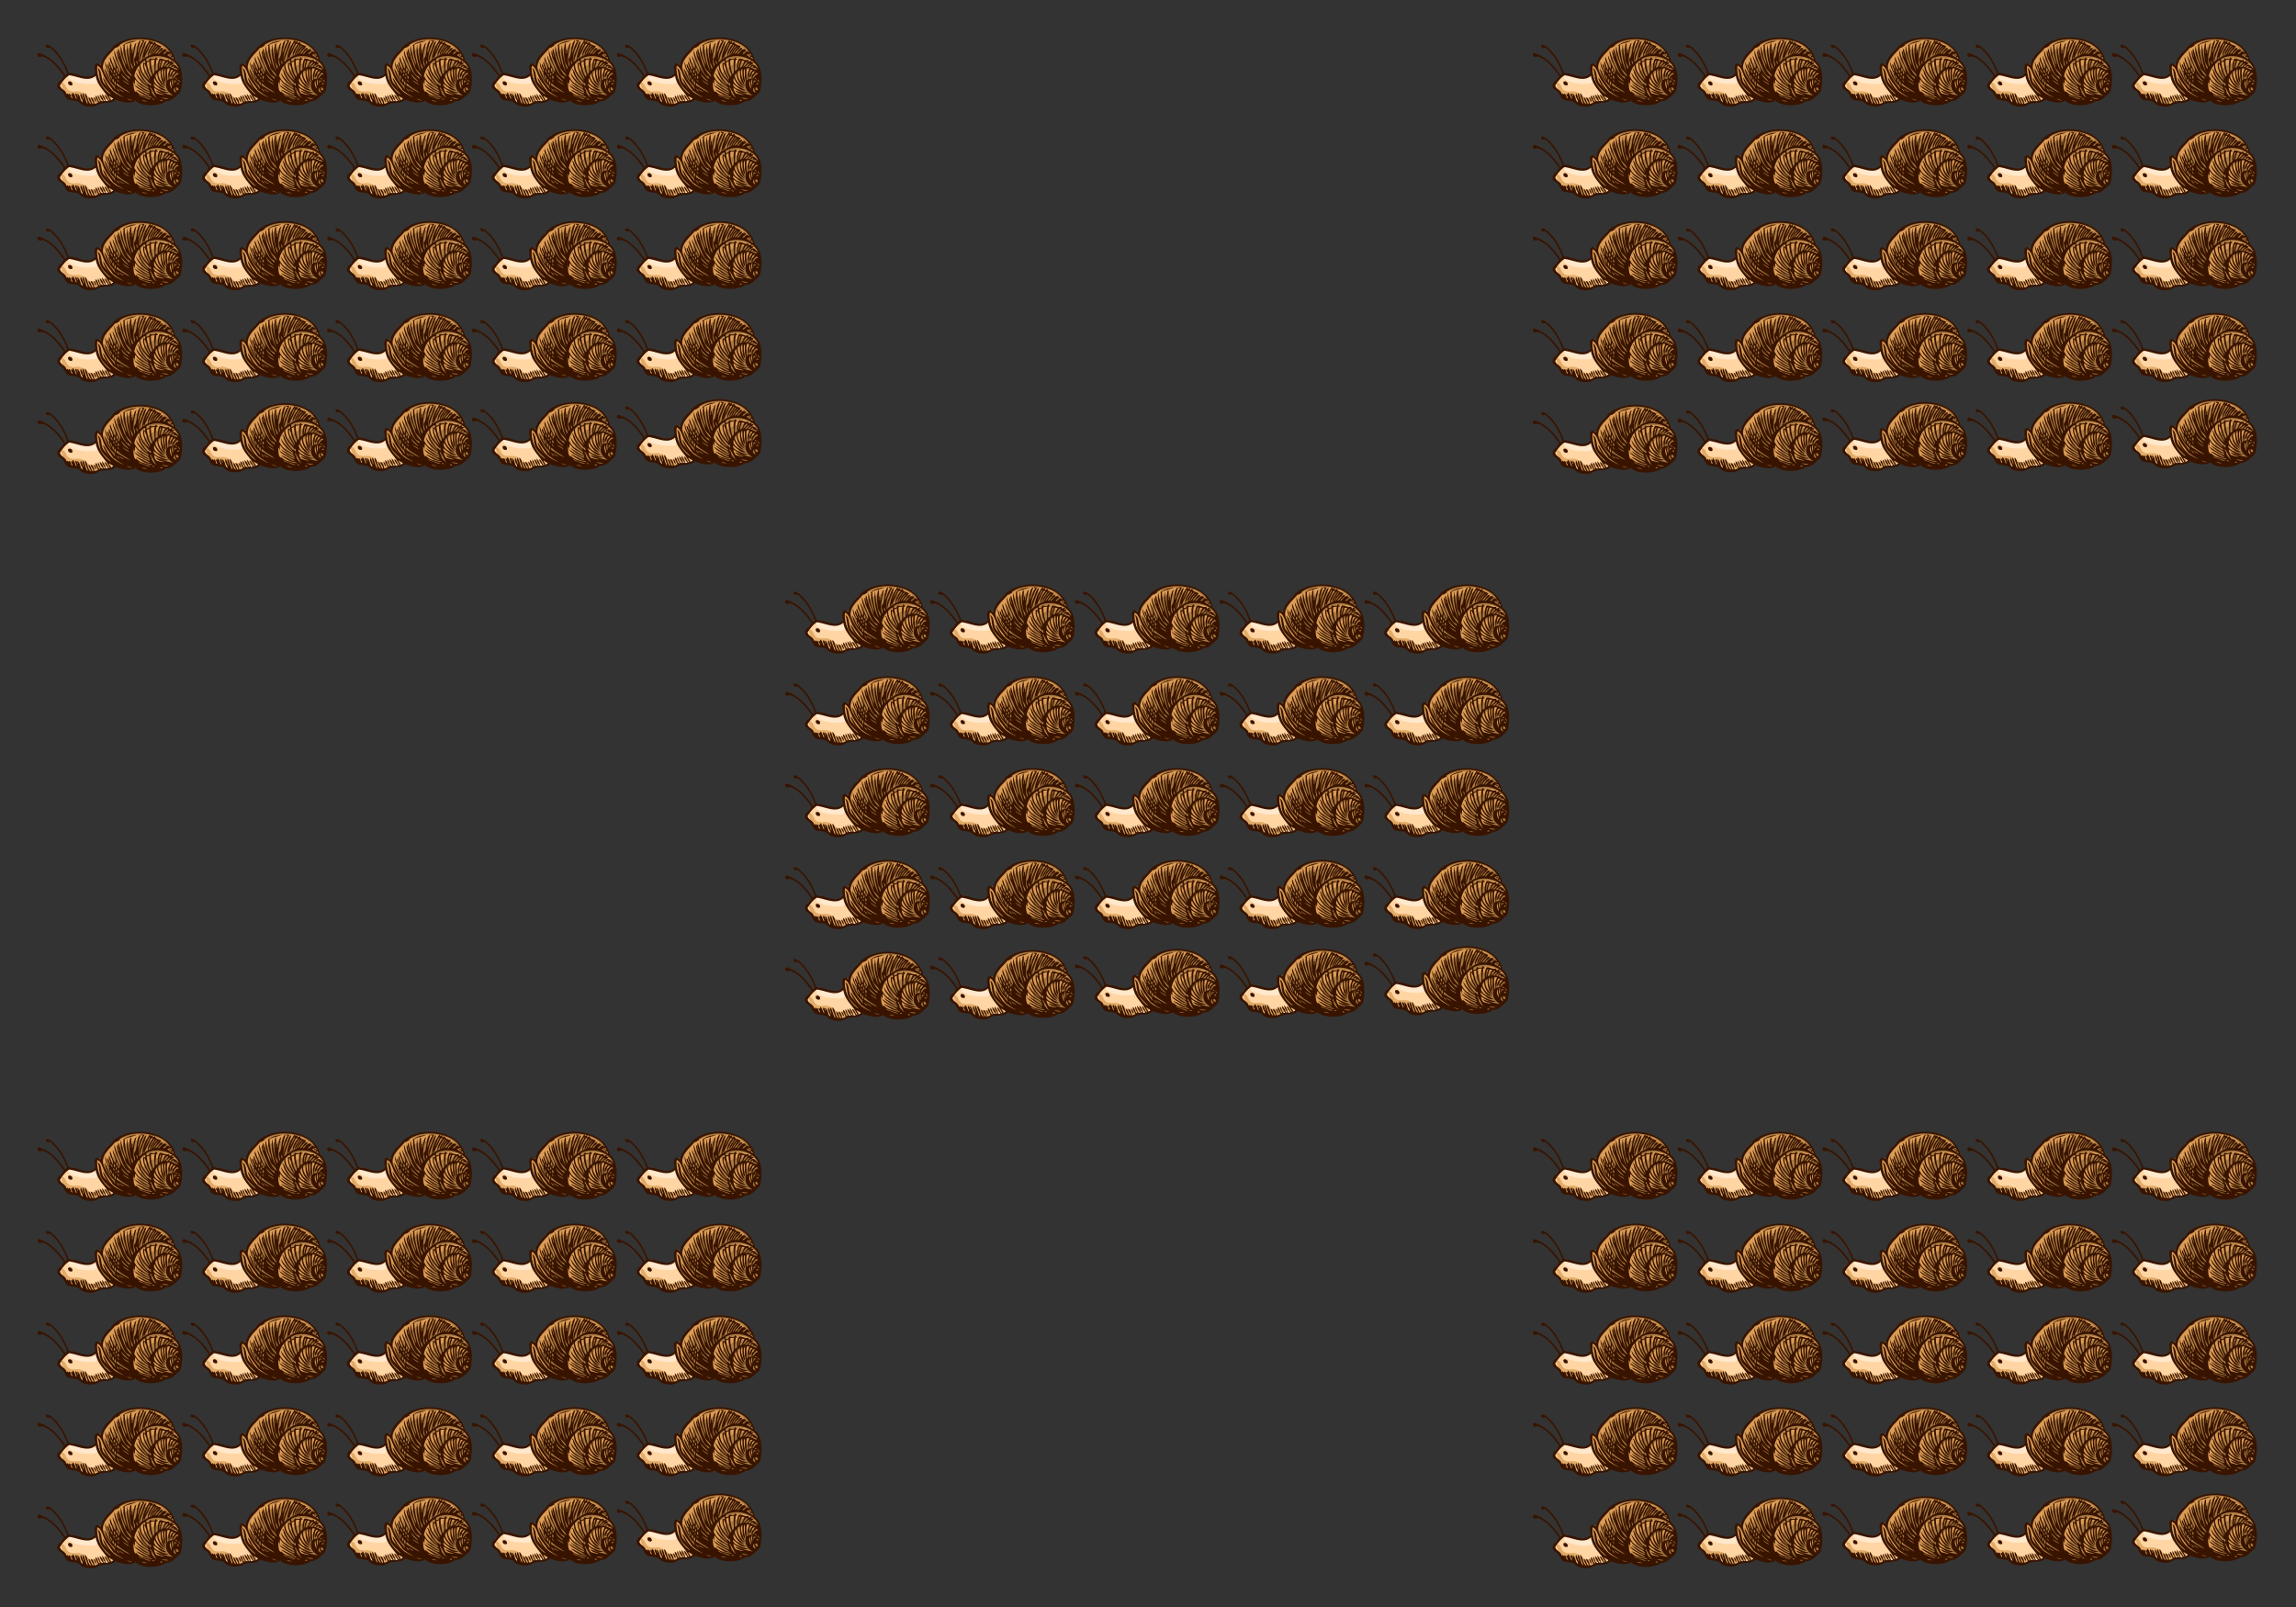 <svg xmlns="http://www.w3.org/2000/svg" xmlns:xlink="http://www.w3.org/1999/xlink" height="420" width="600"><rect width="100%" height="100%" fill="#333333" stroke="none"/><g id="b" transform="translate(1.192 -.146)"><g id="a" stroke-width=".479"><path d="M522.857 495.541c-1.865 6.674-5.19 11.886-6.482 19.132-.066-.345-.342-.478-.618-.616-.32-4.466 1.382-7.126 2.779-10.492 1.207-2.905 1.448-6.87 4.321-8.024zm-17.898 3.395c.366 7.796 1.986 16.632 4.629 23.145 1.532-2.042-1.247-4.154-1.853-6.789-1.035-4.512-1.696-13.89.309-17.899 1.216 2.256-.18 6.383.308 9.875.815.492-.31-3.592.927-3.703 1.002 1.228.078 2.503.617 4.012 1.057-3.468.58-8.472 3.393-10.184-1.365 5.371-4.349 16.246-1.541 22.217 1.176-1.531-1.193-4.457-.617-7.405 3.58-3.146 1.273-14.462 6.172-17.281-.5 3.225-2.672 7.395-2.776 12.036 1.822-3.423 2.124-8.367 4.934-10.801-.078-.64-1.354-.085-1.542-.618.461-1.36 1.818.008 3.086-.308-2.568 5.56-6.666 12.18-5.248 19.75.975.59 1.667-1.292 2.779-1.543.792-7.642 3.532-13.339 7.097-18.207.812-.094 1.012.428.927 1.235.97.148.697-.948 1.852-.617.903.261-.185.993 0 1.542 1.403.378 1.21-.846 2.468-.617.099 2.29 3.888 2.664 5.863 4.012-1.44 2.573-5.079 4.587-5.555 7.097 3.233-1.087 3.115-5.526 7.099-5.863-.55 3.051-4.039 3.164-4.631 6.173 2.544-1.185 4.644-7.197 8.024-3.704-.396 1.562-3.448 2.098-3.087 3.394 2.287.125 2.227-2.093 4.014-2.469 1.469-.441.765 1.29 2.158.927-6.604-12.723-34.762-16.702-47.522-6.79.077.335.614.21.617.618-1.803.357-2.327 1.994-4.628 1.851-3.17 4.88-12.245 10.637-11.417 19.131.324 3.323 3.213 7.798 4.937 10.803 1.93 3.368 4.464 6.23 6.48 8.948.859-.583-.787-1.247-.31-2.468-4.615-4.332-8.34-9.557-9.565-17.283 2.162 3.702 3.4 8.327 5.864 11.727.318-1.856-2.64-4.43-1.544-7.096-2.07-2.661-3.778-5.686-3.704-10.492 1.18 3.141 1.91 6.73 3.704 9.257.498-2.033-2.466-4.602-1.541-7.097 1.408.853 1.38 3.144 2.159 4.63 1.014-2.197-2.006-4.517-.618-7.1 1.347 2.46 1.81 5.803 3.396 8.025 1.346-3.931-3.768-7.505-2.469-12.346 1.56 3.686 2.628 7.864 4.628 11.11 1.91-4.44-2.497-7.466-2.159-12.344 2.362 5.25 4.268 10.954 7.096 15.74.844-6.288-6.513-12.39-5.554-20.676 3.112 10.466 7.07 21.73 14.505 26.846.424-2.2-2.081-2.425-3.087-3.393-2.541-2.442-4.033-6.934-5.557-10.803-1.564-3.978-4.124-8.15-3.392-12.341 1.317 1.355.919 4.43 2.159 5.861.842.803-2.576-6.3-.615-7.713 2.87 9.985 5.336 20.377 12.341 26.23-.797-3.64-4.185-5.21-5.862-8.333-1.068-6.765-6.151-12.754-4.32-20.366 1.208 6.506 2.562 12.869 5.246 17.897-.452-5-3.869-11.352-2.778-17.897-.075-.336-.612-.208-.616-.618 2.78-2.68 8.238-4.293 12.65-4.32-3.51 1.427-7.953 1.922-11.106 3.704.528 9.96 2.574 18.406 6.169 25.304-2.016-6.22-5.45-16.966-3.393-25.613M510.667 531.03v3.703c1.333.128.185 1.691 1.158 1.542.199-1.344-.288-3.489.424-4.319 1.062 1.473 2.251 3.085 3.762 4.319 3.273 2.677 8.462 3.752 9.904 7.097-4.756-1.932-9.286-5.717-12.947-7.713 2.416 2.944 6.293 5.448 9.575 7.096 1.078.543 3.213.461 3.396 2.162-5.138-1.141-9.914-5.308-14.503-8.025 3.13 4.999 10.981 6.917 14.815 10.184-5.355-.715-8.839-4.941-13.27-5.555 2.962 2.01 6.21 4.688 10.183 5.863 1.581.468 3.697.02 4.937 1.544-5.492-.773-11.877-2.243-15.12-6.173.087.9-.072 1.061-.617.617-1.687-1.436-1.81-5.283-1.776-8.639.019-1.586.079-4.135.079-3.704" fill="#fff" transform="translate(-108.236 255.057) scale(.278)"/><path d="M500.639 532.264c1.238 1.95 5.317 2.703 5.554 4.628-1.698-1.492-5.24-2.782-5.554-4.628M520.388 548.619c-1.916-.762-4.536-1.205-4.937-2.778 2.882 2.464 7.874 2.823 11.416 4.63-2.258.066-4.536-1.08-6.479-1.852M530.263 550.779c-1.099.069-1.848-.208-2.162-.926 1.099-.07 1.85.208 2.162.926M518.536 551.396c1.784.273 3.492.623 4.936 1.235-1.907-.148-3.941-.175-4.936-1.235M499.096 526.09c1.625 3.213 5.685 5.629 7.097 8.025-2.936-1.9-6.557-4.754-7.097-8.024M494.776 537.51c.185-.637-.5-2.145.615-1.851 3.166 3.622 8.01 5.566 11.729 8.64-4.683-1.698-8.063-4.695-12.344-6.789M495.7 531.956c-.101 1.042 1.855 1.621.928 2.468-.183-.763-1.836-1.64-.928-2.468M527.484 541.521c-1.867-.361-.557-2.023-1.541-3.085 2.598 3.262 4.484 8.884 6.789 11.417-2.11-2.26-5.579-4.644-5.248-8.332M496.317 531.337c-.489-.554-1.077-2.604-.309-3.393-.128 1.07 1.763 1.712.927 2.468-.534-1.176.024 1.202-.618.925M495.084 520.845c.556 1.91 1.61 3.326 2.468 4.939-.99-.27-.637.8-1.235.925-.789-.55.207-2.88-.617-3.394-.635.083-.072 1.366-.924 1.234-.243-.833-.844-3.382.308-3.704M536.743 513.75c-1.36 2.136-1.006 5.99-2.47 8.022.888-2.612-.041-7.037 2.47-8.023M537.67 552h-1.853c-.122-1.333 1.664-1.333 1.852 0M552.173 532.264c1.714-.48 2.394 3.022 2.159 2.47-.565-.98-1.399-1.687-2.159-2.47M540.755 519.61c1.888-.475 2.329-2.402 4.321-2.775-.1 1.546-1.99 1.301-1.852 3.084-.74-.186-2.24.388-2.47-.309M543.224 515.6c-.599 1.102-2.32 3.607-4.323 4.319 1.143-1.572 2.06-4.882 4.323-4.319M494.467 540.286c1.377.378 2.77 2.363 2.776 3.086-1.159-.792-1.959-1.95-2.776-3.086M536.125 520.845c.294-2.484.946-4.608 1.851-6.48 1.164-.236 1.477.378 2.47.308-1.686 1.812-1.522 5.475-4.32 6.172M549.393 539.67c-.262 2.115.768 2.938 1.238 4.32-1.503.165-1.446-1.23-2.47-1.542.394-.944.096-2.577 1.232-2.777M539.521 546.15c-1.125.66-5.286-.845-7.406-1.233-1.115-1.156-2.282-3.886-2.162-5.246 3.094 2.105 9.183 6.746 13.888 4.318-3.221-.141-6.19-1.23-8.641-2.468-2.265-1.146-5.695-2.338-5.864-5.553 3 1.552 7.552 7.43 12.344 6.17-4.05-2.32-13.975-5.6-11.417-11.726 1.932 4.343 5.07 9.123 9.876 9.567-3.999-2.998-7.762-6.231-9.259-11.727.656-.781 1.087-1.793 1.852-2.468.276 6.819 3.307 10.888 8.023 13.268-3.236-3.966-6.87-7.53-7.099-14.503.865-.08 1.743-1.734 2.47-.926-.602 5.541.978 11.57 4.629 13.887-1.184-2.971-3.552-8.15-3.703-12.035-.036-.936-.276-3.347 1.235-3.394.182 3.876-.41 11.07 2.776 12.96-.251-1.734-1.052-4.245-1.235-6.789-.15-2.12-.615-5.913.927-6.48-.211 2.992-.531 8.96.925 12.033-2.096 6.405 2.07 10.822 6.172 12.962-5.079-.487-12.336-3.084-16.355-4.628 1.43 2.58 4.79 3.234 8.024 4.012M550.63 539.361c1.65-.202 2.735 1.778 1.85 3.087-.03-.787-1.15-.73-1.541-.31-.26-.77-.404-1.654-.308-2.777M543.53 549.853c-2.043.712-4.905.115-6.17-.925 1.973.39 4.299.433 6.17.925M497.243 540.595c1.172 1.195 2.681 2.05 4.322 2.777-.461.703-4.672-1.656-4.322-2.777M449.105 534.115c1.534-1.324 4.563.08 4.014 2.777-.347.067-.482.344-.62.618-2.304.043-3.7-.826-3.394-3.395zm23.76 14.194c1.71.864 2.607 2.538 2.779 4.939-1.7-.872-1.845-3.296-2.779-4.939zM441.39 537.51c.916 3.92 5.61 4.06 6.172 8.331.342-1.05 1.711-1.085 1.852.31.583-.035.216-1.022.927-.926 1.653.94 1.216 3.732 2.468 4.319.816-1.239-1.17-2.317-.927-4.012.703-.085 1.162.075 1.238.619.544-.007-.492-1.456.306-1.853 1.983 1.105 2.032 4.14 3.394 5.865.82-1.408-1.836-3.416-.618-5.246 1.438.207 1.131 2.162 1.852 3.085.714.48-.536-1.753-.306-2.777 3.006 1.311 2.278 6.36 4.937 8.023.353-2.075-3.401-5.759-1.545-8.33 1.042 1.837 1.562 4.194 2.472 6.168.508-1.489-1.855-4.249-.62-6.48 1.872 2.963 2.37 7.302 4.32 10.185.646-2.422-2.724-6.102-2.468-10.184 3.049 2.405 2.237 8.666 5.864 10.491-.719-2.262-2.258-3.709-2.468-6.48 2.577 1.02 2.218 4.98 4.32 6.48 1.065-1.529-2.074-4.065-2.162-6.482 2.344.54 3.23 4.172 3.396 5.86.771.552 2.479-.599 3.394-.93-.579-2.405-2.396-3.58-2.47-6.49 2.71.788 1.542 5.433 4.63 5.845-.855-2.13-2.304-3.701-2.468-6.52 2.384 1.416 1.186 6.343 5.244 6.09-1.282-2.007-2.97-3.771-3.394-6.635 1.907 1.485 3.078 3.497 3.7 6.164h1.855c-1.49-1.333-2.95-3.732-3.396-6.783 1.803 1.902 2.863 4.863 4.01 7.414.73.007.909-.533 1.854-.31-1.236-1.954-2.687-3.69-3.395-6.17 2.578 1.02 2.562 4.637 4.938 5.863-2.964-8.15-11.752-13.138-13.27-23.762-6.878 6.697-16.909.496-24.996-.308-3.661 2.408-6.236 5.9-8.64 9.566M504.033 549.853c1.787.579 3.719 1.012 5.246 1.851-2.154-.212-3.771-.959-5.246-1.85M491.38 531.337c.67.377.987 2.695.31 3.396-.54-.428-1.797-2.95-.31-3.396M488.604 527.325c.424 1.228 2.383 2.543 1.235 4.32-.091-1.561-1.922-3.006-1.235-4.32M491.997 526.71c.162.485 1.191 1.651.31 2.158-.32-.583-1.61-1.775-.31-2.159M490.453 526.09c-.286-1.263-2.098-2.618-1.232-4.009.232 1.319 2.224 2.495 1.232 4.01M493.232 533.498c.727.42.956 2.935.31 3.704-.791-.611-1.509-2.935-.31-3.704M492.615 522.697c.47.538 1.213 2.742 0 3.087-.475-.539-1.216-2.743 0-3.087M493.85 529.486c-.233.95.845.594.617 1.543-.964.098-1.65-1.428-.618-1.543" fill="#fff" transform="translate(-108.236 255.057) scale(.278)"/><path d="M488.295 539.67c-2.831-3.553-4.292-7.454-6.48-9.567.89 4.561 3.497 7.405 5.554 10.801 1.498 2.163-1.454-1.935-1.853-2.468-1.164-1.57-3.021-3.196-3.701-4.63-1.984-4.169-1.072-10.95-4.936-12.653 1.793 4.204 1.353 8.776 2.774 12.652 1.803 4.915 6.55 8.336 9.568 11.727-.076.76-2.016-.922-2.778-1.543-6.191-5.046-11.095-15.328-9.874-25.303 4.259 2.426 4.986 7.89 7.098 12.035 2.19 4.3 5.5 7.603 7.713 11.418 2.055 1.357 3.68 2.612 5.863 4.012 1.59 1.018 6.284 3.516 2.468 1.85-3.738-1.632-8.068-4.13-11.416-8.33M487.677 547.384c1.206 1.057 2.93 1.596 4.014 2.779-1.1.033-1.123 1.141-2.47.923-.005-1.547-2.245-2.474-1.544-3.702M551.247 535.968c.546-.277.9-.747 1.544-.928.16.457.457.779.617 1.235-.641-.184-2.028.38-2.161-.307M542.607 521.333h2.158c-.413 2.667-1.364 3.476-1.541 5.774-.183 2.34 1.185 5.217-.927 5.444.143-4.114-.753-7.218.31-11.218M521.93 514.057c-.733.194.049 1.9-.618 2.16-.615 1.019-1.317-.765-1.541 0-1.23 6.455 3.445 12.13 5.862 16.974-4.232-3.895-8.164-8.09-8.641-15.739 1.199-1.376 3.221-3.564 4.937-3.395M532.732 499.861c-.336 1.331-2.055 2.396-3.087 4.012-1.049 1.644-1.241 4.191-3.085 4.937 1.795-3.054 3.576-7.72 6.172-8.949M526.25 509.12c-.969-.148-1.206.44-1.851.617 1.62-4.039 3.396-7.92 6.172-10.801-.36 3.067-5.024 6.05-4.32 10.184M529.028 508.195c.467-2.419 3.56-6.518 5.863-7.1-2.639 1.684-3.735 4.91-5.863 7.1M551.247 531.956c-.202-.416-.659-.576-1.234-.619-.017-.53.238-.79.618-.925-.29.839 1.902.723.616 1.544M547.852 531.03c.148-1.813 2.033-4.55 4.01-5.555.098.727 1.074.573.929 1.544-2.976.008-2.944 3.02-4.939 4.01M550.321 533.498c-1.004.23-.938 1.53-1.542 2.16-.096-1.125.049-2.007.306-2.778 1.812-.287 3.424 1.948 1.236.618M547.852 523.315c-1.86 1.125-3.193 4.416-2.776 6.788 2.396-1.306 1.508-5.896 4.937-6.171.034 1.953-4.357 3.601-2.778 7.097-1.371-.137-2.251.22-3.087.616.505-3.145.61-10.754 3.704-8.33M547.235 537.864c-.378-1.935-.708-3.197-.311-5.864h.928c-1.065 2.667.648 5.115-.617 5.864M546.31 540.595c-.807-1.786-2.714-5.926-.617-7.715-.662 3.236 1.154 5.63.616 7.715M526.25 497.084c-1.542 3.397-3.531 7.988-5.245 10.184 1.967-3.177 2.506-7.78 5.246-10.184" fill="#fff" transform="translate(-108.236 255.057) scale(.278)"/><path d="M545.693 519.919c.966 1.064 2.143-1.395 3.086-.309-.544.076-.703.531-.618 1.235 2.058-.102 3.226.683 4.012 1.852-2.79.228-5.102-2.441-8.332-2.778 1.126-1.752 4.042-1.716 4.938-3.702-.26-.665-1.97.115-2.162-.617.784-.03.784-1.205 0-1.235-.904-.08-.948.698-1.852.618-.716-.21-.45-1.402-1.234-1.543-3.02.843-5.036-1.385-8.331-1.235-1.656 2.46-2.057 6.171-1.85 10.492-.829.203-1.175.884-1.853 1.235-.421-3.485.194-7.285.618-10.801.765.046 1.497.058 1.541-.616-1.328.197-.968-1.295-2.159-1.235-.416.203-.576.659-.617 1.235-2.093-.195-3.915.594-4.57-.62-.853 1.203-.977 2.607-3.643 2.778v-2.158c10.666-6.084 27.141-.734 30.492 9.257-2.219-1.762-4.638-6.59-7.466-1.853M525.943 531.645c-1.719-4.46-5.704-8.568-5.236-14.193.393-.018.626-.396.626-.31v.927c1.334 2.286 1.638 4.803 2.46 7.098.834 2.324 2.832 4.676 2.15 6.478M544.148 509.427c-.179-1.105.915-.938 1.852-.924.028.954-.932.918-1.852.924zm3.396 1.234c-.721.096-1.276.604-1.85 0-.09-.805.111-1.326.923-1.234.08-.902-.698-.948-.617-1.85-1.325.319-2.688.604-3.703 1.233 1.479 1.71 4.244 2.134 5.555 4.012.96-.587-.483-1.34-.308-2.16M528.719 498.628c-1.818 3.336-5.175 6.74-4.628 11.417-1.955.411-2.674 2.06-4.63 2.47.282-.543.107-1.54.62-1.854-.188.804.122 1.112.924.927.583-2.284 2.151-4.893 3.394-7.407.97-1.961 2.284-6.714 4.32-5.553" fill="#fff" transform="translate(-108.236 255.057) scale(.278)"/><path d="M529.028 527.019c-1.265-3.776-2.004-8.076-2.161-12.962.756-.688 2.204-.677 3.704-.617-1.756 4.337 1.298 11.421-1.543 13.579M513.599 514.057c.229 1.214 1.789 2.767 0 3.395.412-1.356-.924-2.55 0-3.395M525.633 535.659c.455-.357.779-.357 1.234 0-.182.638.384 2.026-.307 2.158-.896-.648-1.237-1.848-2.779-1.849-1.773-2.03-3.469-4.087-4.937-6.482-1.537-2.51-2.177-5.383-4.01-7.714-.162.456-.457.777-.618 1.235.672.195.981-.875.924.308.839 6.98 6.461 10.821 9.259 14.812-4.686-3.337-8.339-7.71-11.418-12.652 1.019 5.37 5.267 8.969 8.642 11.727 1.072.878 3.448 1.574 3.085 3.393-5.187-3.351-11.085-5.99-13.27-12.343.098.379-.05 1.907-.307.927.905-4.34 2.408-8.086 4.937-10.803-.279 8.03 5.877 12.203 9.565 17.283M523.015 515.908c.828-.405 2.318-.828 2.318-1.235v.927c0 3.252.704 5.87 1.384 8.332.527 1.899 2.014 3.877.618 5.247-2.602-3.262-3.47-8.26-4.32-13.271M494.159 528.252c-.187-.679-.776-2.3.308-2.468.416.45.629 2.444-.308 2.468" fill="#fff" transform="translate(-108.236 255.057) scale(.278)"/><path d="M440.87 535.398c.805-3.203 2.851-4.638 5.42-5.143 1.195-2.003 2.789-2.866 4.587-2.948.658-.254 1.422-.292 2.232.032 4.45 1.866 9.26 1.847 13.751 2.99a2.898 2.898 0 011.65-.634c.97-.063 2.265-.154 3.54-.066 1.697-1.858 5.363-1.604 5.389 1.547.02 2.313 2.758 6.027 3.252 8.992 1.612 1.248 2.965 2.72 3.816 4.485 1.337.79 2.8 1.34 4.321 1.53 3.51.44 2.793 5.602-.45 5.913-2.18.21-6.5-.405-9.4.264-5.275 6.19-14.757 3.697-19.423-2.07-2.71.258-5.348.106-7.746-1.325-1.528-.4-2.793-1.053-3.489-2.079-1.55-.922-2.636-2.127-2.867-3.613a13.456 13.456 0 01-1.073-1.201c-2.324-1.587-4.205-3.91-3.51-6.674" fill="#ffd5a3" transform="translate(-108.236 255.057) scale(.278)"/><path d="M444.888 535.235c1.383 1.4 1.599 1.738 2.373 3.53 2.003 4.637 5.519 4.608 9.599 4.282 4.224-.34 7.459 1.581 10.51 4.262 6.3 5.539 15.14-5.021 22.291 1.386.959.858-.138 2.552-1.29 1.893-3.899-2.225-10.635 3.496-14.548 4.692-4.072 1.245-7.7-.685-10.695-3.258-4.27-3.669-9.743-1.29-13.995-4.5-3.813-2.878-5.661-6.577-6.46-11.231-.197-1.148 1.448-1.834 2.215-1.056" fill="#e3ab68" transform="translate(-108.236 255.057) scale(.278)"/><path d="M453.817 526.588c3.195 1.54 6.238 2.561 9.756 3.008 3.583.456 7.207.119 10.775.76 3.228.58 2.699 5.3-.424 5.563-7.677.648-16.055.03-22.853-3.84-3.427-1.95-.834-7.216 2.746-5.491" fill="#ffe8cc" transform="translate(-108.236 255.057) scale(.278)"/><path d="M475.455 521.397c.814 3.756 1.813 7.263 3.237 10.464a4.004 4.004 0 00-.307 2.412c.576 3.046 2.275 5.575 4.83 7.178 2.736 4.85 6.594 8.504 12.942 8.905.515.032 1-.127 1.426-.407 4.341 2.08 9.462 4.324 12.352 1.034 10.001 1.663 19.35 5.146 29.33 1.417 5.102-1.908 15.1-5.521 14.203-12.547a3.018 3.018 0 00-.57-1.388c1.08-4.11 1.485-7.958.942-11.873.223-.441.327-.98.236-1.636a17.01 17.01 0 00-.264-1.425c-.26-1.28-.617-2.447-1.29-3.445a11.207 11.207 0 00-1.053-1.53c-.308-.534-.625-1.063-.89-1.619a2.79 2.79 0 00-.748-.91c-.04-.072-.083-.14-.123-.212a2.899 2.899 0 00-.303-.43c-1-6.921-5.473-12.75-11.252-16.599-3.65-2.43-10.393-5.869-15.565-4.923-3.076-.453-6.195-.586-9.275-.31-7.688.686-15.188 3.186-21.326 8.01-2.155 1.693-4.494 3.388-5.691 5.944-1.217 2.6-1.944 7.033-4.639 8.538-.817.46-1.232 1.206-1.346 2.018-2.146-1.622-5.575.022-4.856 3.334" fill="#ab7a42" transform="translate(-108.236 255.057) scale(.278)"/><path d="M482.117 518.279c4.28-11.393 13.234-19.487 25.148-22.126 9.606-2.125 25.243-1.681 32.358 6.166.657.725-.24 1.758-1.026 1.138-7.562-5.977-23.545-3.393-31.904-1.035-9.298 2.625-14.649 10.737-17.7 19.3-1.654 4.64-8.609 1.169-6.876-3.443" fill="#db9c55" transform="translate(-108.236 255.057) scale(.278)"/><path d="M481.168 521.13c2.25 9.062 6.681 17.38 13.637 23.753.978.896-.149 2.678-1.344 1.972-8.816-5.219-15.368-13.933-17.742-23.986-.84-3.554 4.556-5.338 5.449-1.738M516.928 518.322c8.252-7.79 25.939-10.034 33.337-.333.582.762-.604 1.746-1.274 1.083-6.98-6.901-20.535-2.02-26.998 3.812-3.63 3.277-4.894 8.761-4.869 13.425.02 3.788 2.515 6.92 2.56 10.538a.811.811 0 01-.755.837c-5.949.553-8.637-6.186-9.206-10.987-.787-6.626 2.472-13.904 7.205-18.375" fill="#db9c55" transform="translate(-108.236 255.057) scale(.278)"/><path d="M532.221 528.43c3.248-4.235 16.155-11.147 16.979-1.56.019.22-.252.423-.45.298-4.434-2.782-9.449 2.281-11.851 5.47a10.873 10.873 0 00-2.135 7.272c.239 3.211 3.776 4.675 3.884 7.986.03.89-.515 1.725-1.379 1.995-5.018 1.566-8.558-4.743-9.118-8.918-.623-4.657 1.29-8.918 4.07-12.544" fill="#db9c55" transform="translate(-108.236 255.057) scale(.278)"/><path d="M543.69 536.875c.47-1.511 1.48-2.732 3.069-3.089 1.464-.327 2.07 1.61.704 2.203-1.839.799-.48 3.87-1.31 5.262-.532.894-1.857 1.104-2.458.13-.766-1.24-.419-3.184-.005-4.506" fill="#db9c55" transform="translate(-108.236 255.057) scale(.278)"/><path d="M522.857 495.541c-1.865 6.674-5.19 11.886-6.482 19.132-.066-.345-.342-.478-.618-.616-.32-4.466 1.382-7.126 2.779-10.492 1.207-2.905 1.448-6.87 4.321-8.024M546 508.503c.028.954-.932.918-1.852.924-.179-1.105.915-.938 1.852-.924M453.119 536.892c-.347.067-.482.344-.62.618-2.304.043-3.7-.826-3.394-3.395 1.534-1.324 4.563.08 4.014 2.777M475.644 553.248c-1.7-.872-1.845-3.296-2.779-4.939 1.71.864 2.607 2.538 2.779 4.939" fill="#381400" transform="translate(-108.236 255.057) scale(.278)"/><path d="M450.03 527.939c8.086.804 18.117 7 24.995.304 1.518 10.622 10.306 15.602 13.27 23.75-2.376-1.225-2.36-4.86-4.938-5.881.708 2.479 2.159 4.177 3.395 6.13-.945-.22-1.124.237-1.853.23-1.148-2.55-2.208-5.353-4.011-7.255.445 3.05 1.907 5.45 3.396 6.783h-1.855c-.622-2.667-1.793-4.679-3.7-6.164.424 2.864 2.112 4.785 3.394 6.795-4.058.25-2.86-4.755-5.244-6.171.164 2.819 1.613 4.35 2.468 6.48-3.088-.412-1.92-5.077-4.63-5.864.074 2.91 1.891 4.076 2.47 6.48-.915.332-2.623 1.476-3.394.925-.166-1.688-1.052-5.322-3.396-5.862.088 2.417 3.227 4.952 2.162 6.48-2.102-1.499-1.743-5.46-4.32-6.48.21 2.77 1.749 4.217 2.468 6.48-3.627-1.826-2.815-8.087-5.864-10.492-.256 4.082 3.114 7.762 2.468 10.184-1.95-2.883-2.448-7.222-4.32-10.184-1.235 2.23 1.128 4.99.62 6.48-.91-1.975-1.43-4.332-2.472-6.17-1.856 2.572 1.898 6.256 1.545 8.33-2.659-1.662-1.93-6.711-4.937-8.022-.23 1.024 1.02 3.258.306 2.777-.721-.923-.414-2.878-1.852-3.085-1.218 1.83 1.438 3.838.618 5.246-1.362-1.726-1.411-4.76-3.394-5.865-.798.397.238 1.846-.306 1.853-.076-.544-.535-.704-1.238-.62-.242 1.696 1.743 2.774.927 4.013-1.252-.587-.815-3.379-2.468-4.319-.71-.096-.344.891-.927.926-.141-1.395-1.51-1.36-1.852-.31-.562-4.272-5.256-4.412-6.172-8.33 2.404-3.667 4.979-7.164 8.64-9.572zm39.191 23.147c-.005-1.547-2.245-2.474-1.544-3.702 1.206 1.057 2.93 1.596 4.014 2.779-1.1.033-1.123 1.141-2.47.923zm-.926-11.415c-2.831-3.554-4.292-7.455-6.48-9.568.89 4.561 3.497 7.405 5.554 10.801 1.498 2.163-1.454-1.935-1.853-2.468-1.164-1.57-3.021-3.196-3.701-4.63-1.984-4.169-1.072-10.95-4.936-12.653 1.793 4.204 1.353 8.776 2.774 12.652 1.803 4.915 6.55 8.336 9.568 11.727-.076.76-2.016-.922-2.778-1.543-6.191-5.046-11.095-15.328-9.874-25.303 4.259 2.426 4.986 7.89 7.098 12.035 2.19 4.3 5.5 7.603 7.713 11.418 2.055 1.357 3.68 2.612 5.863 4.012 1.59 1.018 6.284 3.516 2.468 1.85-3.738-1.632-8.068-4.13-11.416-8.33zm8.948.924c1.172 1.195 2.681 2.05 4.322 2.777-.461.703-4.672-1.656-4.322-2.777zm6.79 9.258c1.787.579 3.719 1.012 5.246 1.851-2.154-.212-3.771-.959-5.246-1.85zm-11.418-27.156c.47.538 1.213 2.742 0 3.087-.475-.539-1.216-2.743 0-3.087zm-.618 4.012c.162.486 1.191 1.652.31 2.16-.32-.584-1.61-1.776-.31-2.16zm-.617 4.628c.67.377.987 2.695.31 3.396-.54-.428-1.797-2.95-.31-3.396zm-1.541.308c-.091-1.561-1.922-3.006-1.235-4.32.424 1.228 2.383 2.543 1.235 4.32zm-.618-9.564c.232 1.319 2.224 2.495 1.232 4.01-.286-1.264-2.098-2.62-1.232-4.01zm4.32 15.12c-.79-.61-1.508-2.934-.309-3.703.727.42.956 2.935.31 3.704zm.926-6.172c-.964.098-1.65-1.428-.618-1.543-.232.95.846.594.618 1.543zm2.776 12.343c-1.159-.792-1.959-1.95-2.776-3.086 1.377.378 2.77 2.363 2.776 3.086zm-.926-12.035c-.489-.554-1.077-2.604-.309-3.393-.128 1.07 1.763 1.712.927 2.468-.534-1.176.024 1.202-.618.925zm.311 3.087c-.183-.763-1.836-1.64-.928-2.468-.101 1.042 1.855 1.621.928 2.468zm-2.161-8.64c.416.45.629 2.444-.308 2.468-.187-.679-.776-2.3.308-2.468zm.617-4.939c.556 1.91 1.61 3.326 2.468 4.939-.99-.27-.637.8-1.235.925-.789-.55.207-2.88-.617-3.394-.635.083-.072 1.366-.924 1.234-.243-.833-.844-3.382.308-3.704zm12.036 23.453c-4.683-1.697-8.063-4.694-12.344-6.788.185-.637-.5-2.145.615-1.851 3.166 3.622 8.01 5.566 11.729 8.64zm-8.024-18.207c1.625 3.212 5.685 5.628 7.097 8.024-2.936-1.9-6.557-4.754-7.097-8.024zm7.097 10.801c-1.698-1.492-5.24-2.782-5.554-4.628 1.238 1.95 5.317 2.703 5.554 4.628zm3.395-14.81c-2.643-6.514-4.263-15.35-4.63-23.146-2.057 8.647 1.378 19.393 3.394 25.613-3.595-6.898-5.641-15.344-6.17-25.304 3.154-1.782 7.597-2.277 11.107-3.704-4.412.027-9.87 1.64-12.65 4.32.004.41.541.282.616.618-1.091 6.545 2.326 12.897 2.778 17.897-2.684-5.028-4.038-11.39-5.246-17.897-1.831 7.612 3.252 13.601 4.32 20.366 1.677 3.123 5.065 4.692 5.862 8.334-7.005-5.854-9.472-16.246-12.341-26.231-1.961 1.413 1.457 8.516.615 7.713-1.24-1.43-.842-4.506-2.159-5.861-.732 4.19 1.828 8.363 3.392 12.341 1.524 3.87 3.016 8.36 5.557 10.803 1.006.968 3.511 1.193 3.087 3.393-7.435-5.116-11.393-16.38-14.505-26.846-.959 8.286 6.398 14.388 5.554 20.676-2.828-4.786-4.734-10.49-7.096-15.74-.338 4.878 4.07 7.905 2.159 12.345-2-3.247-3.068-7.425-4.628-11.11-1.299 4.84 3.815 8.414 2.47 12.345-1.587-2.222-2.05-5.564-3.397-8.024-1.388 2.582 1.632 4.902.618 7.098-.779-1.485-.751-3.776-2.159-4.629-.925 2.495 2.039 5.064 1.541 7.097-1.794-2.527-2.524-6.116-3.704-9.257-.074 4.806 1.634 7.83 3.704 10.492-1.096 2.667 1.862 5.24 1.544 7.096-2.464-3.4-3.702-8.025-5.864-11.727 1.224 7.726 4.95 12.951 9.564 17.283-.476 1.221 1.17 1.885.311 2.468-2.016-2.718-4.55-5.58-6.48-8.948-1.724-3.005-4.613-7.48-4.937-10.803-.828-8.494 8.248-14.251 11.417-19.13 2.301.142 2.825-1.495 4.628-1.852-.003-.408-.54-.283-.617-.618 12.76-9.912 40.918-5.933 47.522 6.79-1.393.364-.689-1.368-2.158-.927-1.787.376-1.727 2.594-4.014 2.47-.361-1.297 2.691-1.833 3.087-3.395-3.38-3.493-5.48 2.52-8.024 3.704.592-3.009 4.081-3.122 4.63-6.173-3.983.337-3.865 4.776-7.098 5.863.476-2.51 4.115-4.524 5.555-7.097-1.975-1.348-5.764-1.721-5.863-4.012-1.257-.23-1.065.995-2.468.617-.185-.55.903-1.281 0-1.542-1.155-.331-.881.765-1.852.617.085-.807-.115-1.33-.927-1.235-3.565 4.868-6.305 10.565-7.097 18.207-1.112.25-1.804 2.133-2.779 1.543-1.418-7.57 2.68-14.19 5.248-19.75-1.268.316-2.625-1.052-3.086.308.188.534 1.464-.022 1.542.618-2.81 2.434-3.112 7.378-4.934 10.8.104-4.64 2.276-8.81 2.776-12.035-4.899 2.819-2.592 14.135-6.172 17.281-.576 2.948 1.793 5.874.617 7.405-2.808-5.971.176-16.846 1.541-22.217-2.813 1.712-2.336 6.716-3.393 10.184-.539-1.509.385-2.784-.617-4.012-1.238.111-.112 4.195-.927 3.703-.488-3.492.908-7.619-.308-9.875-2.005 4.009-1.344 13.387-.31 17.9.607 2.634 3.386 4.746 1.854 6.788zm1 12.651c.019-1.586.079-4.135.079-3.704v3.704c1.333.128.185 1.691 1.158 1.542.199-1.344-.172-3.489.539-4.319 1.063 1.473 2.193 3.085 3.704 4.319 3.273 2.677 8.435 3.752 9.875 7.097-4.755-1.932-9.3-5.717-12.962-7.713 2.418 2.944 6.287 5.448 9.568 7.096 1.079.543 3.211.461 3.394 2.162-5.138-1.141-9.916-5.308-14.506-8.025 3.131 4.999 10.98 6.917 14.814 10.184-5.355-.715-8.839-4.941-13.27-5.555 2.962 2.01 6.21 4.688 10.183 5.863 1.581.468 3.697.02 4.937 1.544-5.492-.773-11.877-2.243-15.12-6.173.087.9-.072 1.061-.617.617-1.687-1.436-1.81-5.283-1.776-8.639zm4.863 11.108c2.882 2.464 7.874 2.823 11.416 4.63-2.258.067-4.536-1.08-6.479-1.852-1.916-.762-4.536-1.205-4.937-2.778zm3.085 5.555c1.784.273 3.492.623 4.936 1.235-1.907-.148-3.941-.175-4.936-1.235zm9.565-1.543c1.099-.07 1.85.208 2.162.926-1.099.069-1.848-.208-2.162-.926zm-.617-8.332c-1.867-.361-.557-2.023-1.541-3.085 2.598 3.262 4.484 8.884 6.789 11.417-2.11-2.26-5.579-4.644-5.248-8.332zM535.817 552c-.122-1.333 1.664-1.333 1.852 0h-1.852zm1.543-3.072c1.973.39 4.299.433 6.17.925-2.043.712-4.905.115-6.17-.925zm10.492-2.161c-5.079-.487-12.336-3.084-16.355-4.628 1.43 2.58 4.79 3.234 8.024 4.012-1.125.66-5.286-.846-7.406-1.234-1.115-1.156-2.282-3.886-2.162-5.246 3.094 2.105 9.183 6.746 13.888 4.318-3.221-.141-6.19-1.23-8.641-2.468-2.265-1.146-5.695-2.338-5.864-5.553 3 1.552 7.552 7.43 12.344 6.17-4.05-2.32-13.975-5.6-11.417-11.726 1.932 4.343 5.07 9.123 9.876 9.567-3.999-2.998-7.762-6.231-9.259-11.727.656-.781 1.087-1.793 1.852-2.468.276 6.819 3.307 10.888 8.023 13.268-3.236-3.966-6.87-7.53-7.099-14.503.865-.08 1.743-1.734 2.47-.926-.602 5.541.978 11.57 4.629 13.887-1.184-2.971-3.552-8.15-3.703-12.035-.036-.936-.276-3.347 1.235-3.394.182 3.876-.41 11.07 2.776 12.96-.251-1.734-1.052-4.245-1.235-6.789-.15-2.12-.615-5.913.927-6.48-.211 2.992-.531 8.96.925 12.033-2.096 6.405 2.07 10.822 6.172 12.962zm.31-4.32c.393-.943.095-2.576 1.231-2.776-.262 2.114.768 2.937 1.238 4.318-1.503.166-1.446-1.23-2.47-1.541zm2.777-.308c-.26-.77-.404-1.655-.308-2.778 1.649-.202 2.734 1.778 1.849 3.087-.03-.787-1.15-.73-1.541-.31zm.308-6.17c.546-.278.9-.748 1.544-.929.16.457.457.779.617 1.235-.641-.184-2.028.38-2.161-.307zm3.085-1.236c-.565-.978-1.399-1.686-2.159-2.469 1.714-.48 2.394 3.022 2.159 2.47zm-20.059-12.961c.888-2.612-.041-7.037 2.47-8.023-1.36 2.137-1.006 5.991-2.47 8.023zm1.852-.927c.294-2.484.946-4.608 1.851-6.48 1.164-.236 1.477.378 2.47.308-1.686 1.812-1.522 5.475-4.32 6.172zm2.776-.926c1.143-1.572 2.06-4.882 4.323-4.319-.599 1.102-2.32 3.607-4.323 4.319zm1.854-.309c1.888-.475 2.329-2.402 4.321-2.775-.1 1.546-1.99 1.301-1.852 3.084-.74-.186-2.24.388-2.47-.309zm7.097 11.42c.148-1.813 2.033-4.55 4.01-5.555.098.727 1.074.573.929 1.544-2.976.008-2.944 3.02-4.939 4.01zm2.47 2.468c-1.005.23-.94 1.53-1.543 2.16-.096-1.125.049-2.007.306-2.778 1.812-.287 3.424 1.948 1.236.618zm.925-1.542c-.202-.416-.659-.576-1.234-.619-.017-.53.238-.79.618-.925-.29.839 1.902.723.616 1.544zm-4.012 5.908c-.378-1.935-.708-3.197-.311-5.864h.928c-1.065 2.667.648 5.115-.617 5.864zm-3.087-6.219c.505-3.145.61-10.754 3.704-8.33-1.86 1.125-3.193 4.416-2.776 6.788 2.396-1.306 1.508-5.896 4.937-6.171.034 1.953-4.357 3.601-2.778 7.097-1.371-.137-2.251.22-3.087.616zm2.161 8.95c-.806-1.786-2.713-5.926-.616-7.715-.662 3.236 1.154 5.63.616 7.715zm-3.702-19.262h2.158c-.413 2.667-1.364 3.365-1.541 5.663-.183 2.343 1.185 5.438-.927 5.665.143-4.114-.753-7.328.31-11.328zm-7.716-20.237c-2.639 1.683-3.735 4.908-5.863 7.099.467-2.419 3.56-6.518 5.863-7.1zm-2.159-1.235c-.336 1.331-2.055 2.396-3.087 4.012-1.049 1.644-1.241 4.191-3.085 4.937 1.795-3.054 3.576-7.72 6.172-8.949zm-2.161-.925c-.36 3.067-5.024 6.05-4.32 10.184-.97-.148-1.207.44-1.852.617 1.62-4.039 3.396-7.92 6.172-10.801zm-13.579 18.516c1.199-1.376 3.221-3.564 4.937-3.395-.732.194.05 1.9-.617 2.16-.615 1.019-1.317-.765-1.541 0-1.23 6.455 3.445 12.13 5.862 16.974-4.232-3.895-8.164-8.09-8.641-15.739zm6.727 7.715c.833 2.324 2.757 4.676 2.076 6.478-1.719-4.46-5.556-8.568-5.088-14.193.393-.018.626-.396.626-.31v.927c1.334 2.286 1.563 4.803 2.386 7.098zm3.616 4.012c-2.602-3.262-3.47-8.26-4.32-13.271.828-.405 2.318-.828 2.318-1.235v.927c0 3.252.704 5.87 1.384 8.332.527 1.899 2.014 3.877.618 5.247zm1.693-2.16c-1.265-3.776-2.004-8.076-2.161-12.962.756-.688 2.204-.677 3.704-.617-1.756 4.337 1.298 11.421-1.543 13.579zm-12.96-8.643c-.279 8.03 5.877 12.203 9.565 17.283.455-.357.779-.357 1.234 0-.182.638.384 2.026-.307 2.158-.896-.648-1.237-1.848-2.779-1.849-1.773-2.03-3.469-4.087-4.937-6.482-1.537-2.51-2.177-5.383-4.01-7.714-.162.456-.457.777-.618 1.235.672.195.981-.875.924.308.839 6.98 6.461 10.821 9.259 14.812-4.686-3.337-8.339-7.71-11.418-12.652 1.019 5.37 5.267 8.969 8.642 11.727 1.072.878 3.448 1.574 3.085 3.393-5.187-3.351-11.085-5.99-13.27-12.343.098.379-.05 1.907-.307.927.905-4.34 2.408-8.086 4.937-10.803zm-2.47-4.319c.23 1.214 1.79 2.767 0 3.395.413-1.356-.923-2.55 0-3.395zm7.407-6.79c1.967-3.176 2.506-7.779 5.246-10.183-1.543 3.397-3.532 7.988-5.246 10.184zm7.714-8.639c-1.818 3.336-5.175 6.74-4.628 11.417-1.955.411-2.674 2.06-4.63 2.47.282-.543.107-1.54.62-1.854-.188.804.122 1.112.924.927.583-2.284 2.151-4.893 3.394-7.407.97-1.961 2.284-6.714 4.32-5.553zm24.44 23.144c-2.219-1.762-4.638-6.59-7.466-1.853.966 1.064 2.143-1.395 3.086-.309-.544.076-.703.531-.618 1.235 2.058-.102 3.226.683 4.012 1.852-2.79.228-5.102-2.441-8.332-2.778 1.126-1.752 4.042-1.716 4.938-3.702-.26-.665-1.97.115-2.162-.617.784-.03.784-1.205 0-1.235-.904-.08-.948.698-1.852.618-.716-.21-.45-1.402-1.234-1.543-3.02.843-5.038-1.385-8.332-1.235-1.656 2.46-2.06 6.171-1.854 10.492-.828.203-1.178.884-1.856 1.235-.421-3.485.186-7.285.61-10.801.765.046 1.482.058 1.526-.616-1.328.197-1-1.295-2.19-1.235-.416.203-.636.659-.679 1.235-2.093-.195-3.79.594-4.445-.62-.854 1.203-.978 2.607-3.644 2.778v-2.158c10.666-6.084 27.141-.734 30.492 9.257zm-5.307-8.95c-1.31-1.878-4.076-2.302-5.555-4.012 1.015-.629 2.378-.914 3.703-1.233-.081.902.697.948.617 1.85-.812-.092-1.013.429-.924 1.234.575.604 1.13.096 1.851 0-.175.822 1.268 1.574.308 2.161zm-127.444-3.085c.817 1.103 3.176 1.195 4.32.308 9.487 3.472 14.721 11.2 20.367 18.515-1.479 3.33-6.018 5.412-6.175 9.257-.132 3.288 3.737 4.31 5.248 6.172 1.839 2.268 2.252 5.347 4.937 6.79 1.956 1.052 6.047.75 8.948 1.852 1.912.726 2.691 2.272 4.32 3.085 2.98 1.487 6.874 1.97 10.492 1.543 2.822-.33 4.706-2.288 7.406-2.778 4.989-.9 9.956.039 13.27-3.702 4.631 1.933 13.987 4.78 18.823.925 5.787 6.057 22.379 5.579 28.699.617 3.697.016 6.317-1.778 8.95-4.32 1.499-1.448 4.046-3.44 4.627-4.63.965-1.96 1.323-6.194 1.547-8.638.73-8.09-1.115-17.309-6.174-20.368-4.393-23.165-39.904-28.036-57.398-14.504-1.172.906-2.208 2.536-3.394 3.704-3.742 3.682-8.3 8.114-9.26 14.504-1.39.055-1.912-1.544-3.7-1.234-3.286.57-2.205 6.15-1.544 9.256-6.718 7.476-17.396-.764-24.994-.307-3.367-8.465-7.506-16.574-13.886-22.528-1.846-1.719-4.401-4.384-7.409-4.01-1.177 2.34 1.664 3.809 3.396 2.468 7.5 6.078 12.75 14.403 16.357 24.377a6.26 6.26 0 01-1.854 1.853c-5.894-9.124-13.872-17.81-24.686-20.984-1.296.043-1.26 1.412-1.233 2.777" fill="#381400" transform="translate(-108.236 255.057) scale(.278)"/></g><use xlink:href="#a" transform="translate(37.85 -.431)" width="100%" height="100%"/><use xlink:href="#a" transform="translate(75.699 -.725)" width="100%" height="100%"/><use xlink:href="#a" transform="translate(113.548 -.725)" width="100%" height="100%"/><use xlink:href="#a" transform="translate(151.398 -1.45)" width="100%" height="100%"/><use xlink:href="#a" transform="translate(0 -24)" width="100%" height="100%"/><use xlink:href="#a" transform="translate(37.85 -24)" width="100%" height="100%"/><use xlink:href="#a" transform="translate(75.699 -24)" width="100%" height="100%"/><use xlink:href="#a" transform="translate(113.548 -24)" width="100%" height="100%"/><use xlink:href="#a" transform="translate(151.398 -24)" width="100%" height="100%"/><use xlink:href="#a" transform="translate(0 -48)" width="100%" height="100%"/><use xlink:href="#a" transform="translate(37.85 -48)" width="100%" height="100%"/><use xlink:href="#a" transform="translate(75.699 -48)" width="100%" height="100%"/><use xlink:href="#a" transform="translate(113.548 -48)" width="100%" height="100%"/><use xlink:href="#a" transform="translate(151.398 -48)" width="100%" height="100%"/><use xlink:href="#a" transform="translate(0 -72)" width="100%" height="100%"/><use xlink:href="#a" transform="translate(37.85 -72)" width="100%" height="100%"/><use xlink:href="#a" transform="translate(75.699 -72)" width="100%" height="100%"/><use xlink:href="#a" transform="translate(113.548 -72)" width="100%" height="100%"/><use xlink:href="#a" transform="translate(151.398 -72)" width="100%" height="100%"/><use xlink:href="#a" transform="translate(0 -96)" width="100%" height="100%"/><use xlink:href="#a" transform="translate(37.85 -96)" width="100%" height="100%"/><use xlink:href="#a" transform="translate(75.699 -96)" width="100%" height="100%"/><use xlink:href="#a" transform="translate(113.548 -96)" width="100%" height="100%"/><use xlink:href="#a" transform="translate(151.398 -96)" width="100%" height="100%"/></g><use xlink:href="#b" transform="translate(390.755)" width="100%" height="100%"/><use xlink:href="#b" transform="translate(0 -286)" width="100%" height="100%"/><use xlink:href="#b" transform="translate(390.755 -286)" width="100%" height="100%"/><use xlink:href="#b" transform="translate(195.377 -143.05)" width="100%" height="100%"/></svg>